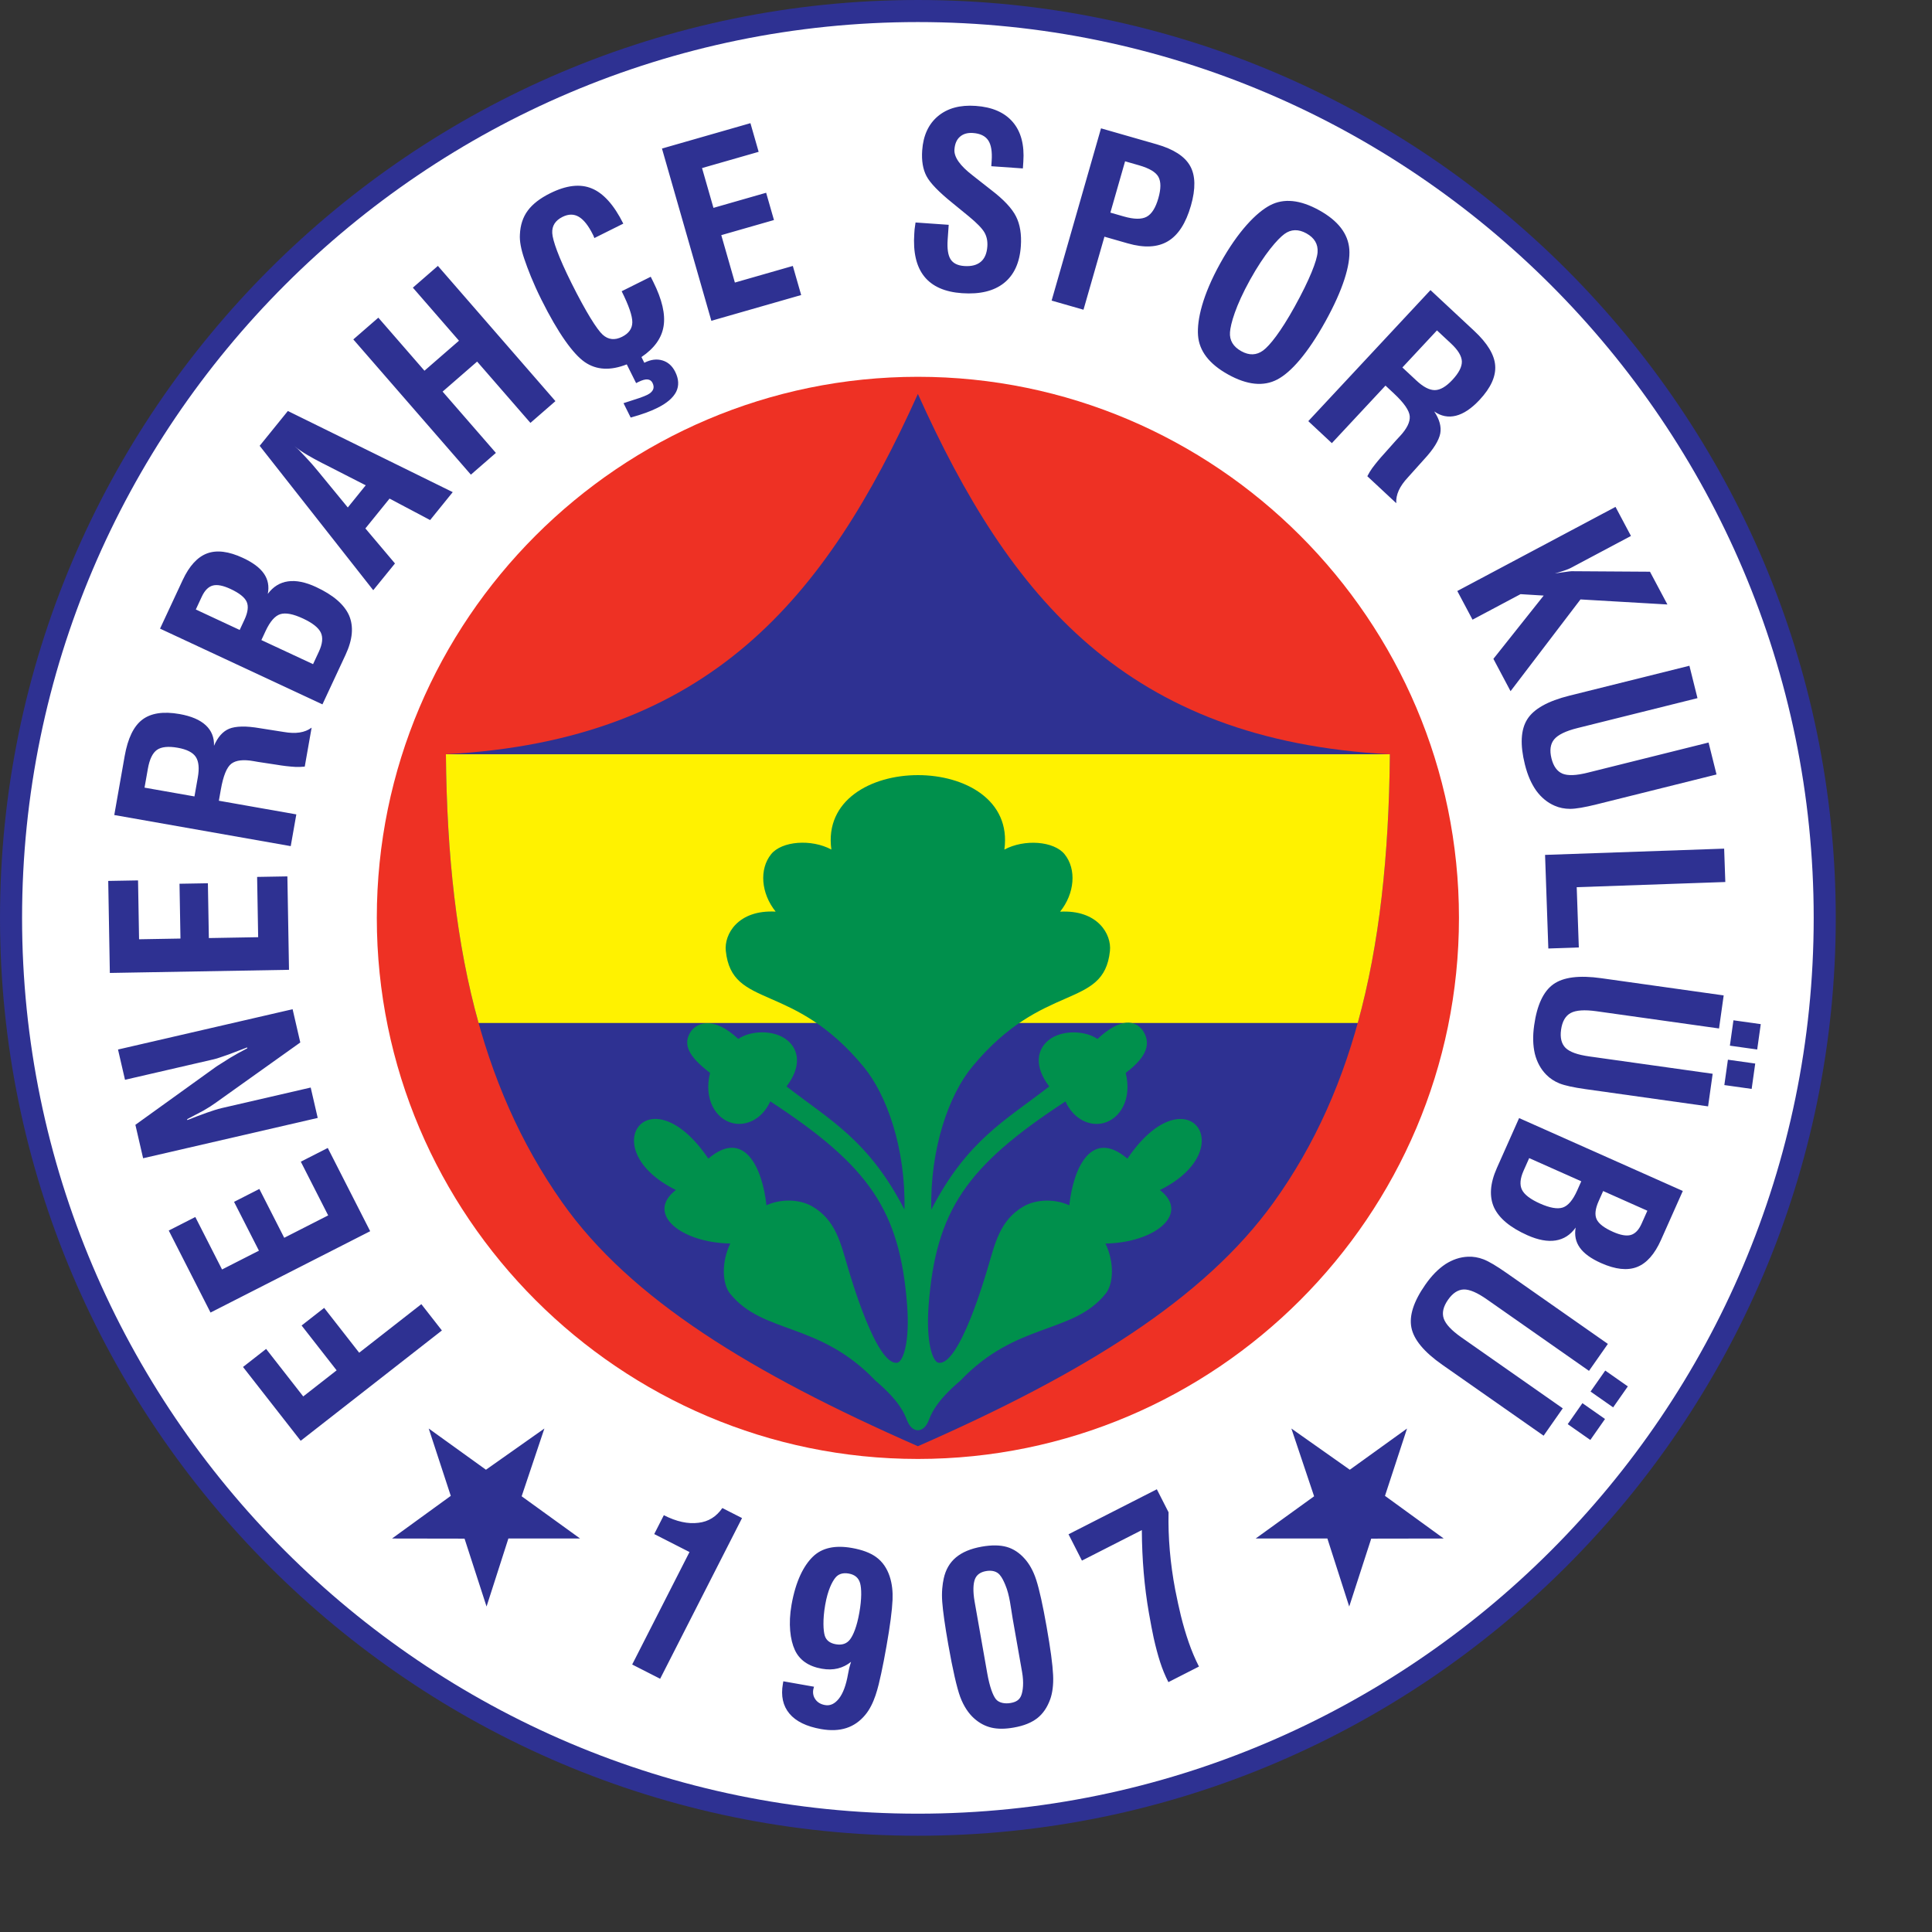<?xml version="1.0" encoding="UTF-8" standalone="no"?>
<svg
   xmlns:dc="http://purl.org/dc/elements/1.1/"
   xmlns:cc="http://creativecommons.org/ns#"
   xmlns:rdf="http://www.w3.org/1999/02/22-rdf-syntax-ns#"
   xmlns:svg="http://www.w3.org/2000/svg"
   xmlns="http://www.w3.org/2000/svg"
   xmlns:sodipodi="http://sodipodi.sourceforge.net/DTD/sodipodi-0.dtd"
   xmlns:inkscape="http://www.inkscape.org/namespaces/inkscape"
   version="1.1"
   id="Layer_1"
   x="0px"
   y="0px"
   viewBox="0 0 1000 1000"
   xml:space="preserve"
   sodipodi:docname="Fenerbahce .svg"
   width="1000"
   height="1000"
   inkscape:version="1.0.1 (3bc2e813f5, 2020-09-07)"><rect x="0" y="0" width="1000" height="1000" fill="#333333" stroke="none"/><defs
   id="defs19" /><sodipodi:namedview
   pagecolor="#ffffff"
   bordercolor="#666666"
   borderopacity="1"
   objecttolerance="10"
   gridtolerance="10"
   guidetolerance="10"
   inkscape:pageopacity="0"
   inkscape:pageshadow="2"
   inkscape:window-width="1920"
   inkscape:window-height="1017"
   id="namedview17"
   showgrid="false"
   inkscape:zoom="1.3358586"
   inkscape:cx="396"
   inkscape:cy="306"
   inkscape:window-x="-8"
   inkscape:window-y="-8"
   inkscape:window-maximized="1"
   inkscape:current-layer="Layer_1" />






<g
   id="g853"
   transform="matrix(2.245,0,0,2.245,-21.979,-6.307)"><path
     style="fill:#2e3192"
     d="m 221.415,2.81 c 116.557,0 211.622,95.063 211.622,211.621 0,116.556 -95.064,211.619 -211.622,211.619 C 104.857,426.05 9.792,330.987 9.792,214.431 9.792,97.873 104.856,2.81 221.415,2.81 Z"
     id="path2" /><path
     style="fill:#ffffff"
     d="m 221.413,7.896 c 113.755,0 206.537,92.779 206.537,206.534 0,113.754 -92.781,206.534 -206.537,206.534 -113.754,0 -206.534,-92.779 -206.534,-206.534 0,-113.755 92.779,-206.534 206.534,-206.534 z"
     id="path4" /><path
     style="fill:#ee3124"
     d="m 221.413,89.682 c 68.71,0 124.75,56.039 124.75,124.749 0,68.709 -56.04,124.748 -124.75,124.748 -68.708,0 -124.747,-56.038 -124.747,-124.748 -10e-4,-68.71 56.039,-124.749 124.747,-124.749 z"
     id="path6" /><path
     style="fill:#2e3192"
     d="m 221.413,336.243 c -38.291,-16.819 -66.233,-33.863 -81.986,-56.188 -19.275,-27.317 -26.442,-60.739 -26.83,-103.352 60.726,-3.236 87.642,-36.067 108.816,-83.072 21.177,47.02 48.093,79.852 108.816,83.087 -0.386,43.335 -7.555,76.561 -26.83,103.351 -15.956,22.18 -43.693,39.371 -81.986,56.174 z"
     id="path8" /><path
     style="fill:#2e3192"
     d="m 162.41,37.057 20.397,-5.85 1.895,6.608 -13.052,3.743 2.632,9.176 12.146,-3.483 1.805,6.29 -12.146,3.483 3.134,10.932 13.361,-3.831 1.924,6.707 -20.708,5.938 z m -71.16,44.007 5.769,-5.014 10.633,12.231 7.961,-6.92 -10.633,-12.231 5.768,-5.015 27.102,31.179 -5.766,5.016 -12.287,-14.134 -7.96,6.921 12.287,14.133 -5.768,5.015 z m -21.591,24.53 6.5,-8.027 38.013,18.705 -5.214,6.442 -9.354,-4.951 -5.571,6.88 6.821,8.077 -5.01,6.166 z m 8.021,0.08 c 0.47,0.381 0.802,0.668 0.984,0.849 0.184,0.186 0.752,0.785 1.707,1.798 0.952,1.009 1.839,2.018 2.652,3.022 v 0 l 6.954,8.468 4.131,-5.112 -9.761,-4.99 -0.2,-0.09 v 0 c -1.441,-0.751 -2.596,-1.377 -3.466,-1.897 -1.169,-0.689 -2.168,-1.374 -3.001,-2.048 z m -30.992,42.07 5.227,-11.209 v 0 c 1.519,-3.255 3.397,-5.304 5.627,-6.136 2.235,-0.829 4.992,-0.482 8.266,1.043 2.303,1.075 3.914,2.28 4.842,3.637 0.932,1.351 1.225,2.898 0.883,4.655 1.227,-1.655 2.777,-2.622 4.659,-2.888 1.882,-0.267 4.042,0.171 6.493,1.315 3.934,1.835 6.471,4.018 7.596,6.559 0.534,1.258 0.74,2.64 0.611,4.148 -0.133,1.508 -0.613,3.153 -1.444,4.935 v 0 l -5.316,11.402 z m 8.249,-4.412 10.113,4.716 1.089,-2.333 v 0 c 0.816,-1.749 0.986,-3.141 0.519,-4.169 -0.468,-1.028 -1.702,-2.005 -3.714,-2.943 -1.716,-0.802 -3.085,-1.068 -4.101,-0.791 -1.017,0.277 -1.86,1.126 -2.526,2.557 v 0 l -0.385,0.823 z m 15.116,7.049 11.914,5.555 1.338,-2.871 v 0 c 0.837,-1.798 0.992,-3.265 0.453,-4.402 -0.537,-1.138 -1.903,-2.22 -4.107,-3.249 -2.253,-1.051 -3.997,-1.387 -5.228,-1.007 -1.236,0.386 -2.366,1.677 -3.394,3.881 v 0 z m -33.916,40.336 2.394,-13.58 v 0 c 0.724,-4.105 2.083,-6.906 4.069,-8.405 0.984,-0.754 2.19,-1.236 3.618,-1.46 1.433,-0.222 3.098,-0.165 4.998,0.17 2.678,0.48 4.682,1.334 6.016,2.581 1.331,1.239 1.964,2.822 1.899,4.734 0.863,-2.009 2.029,-3.323 3.503,-3.936 0.744,-0.301 1.7,-0.466 2.878,-0.497 1.176,-0.03 2.596,0.103 4.249,0.386 v 0 l 5.435,0.855 v 0 c 1.393,0.245 2.619,0.288 3.673,0.124 1.053,-0.155 1.977,-0.529 2.769,-1.116 v 0 l -1.584,8.982 v 0 c -0.774,0.078 -1.495,0.105 -2.165,0.07 -0.665,-0.04 -1.384,-0.104 -2.17,-0.193 -0.786,-0.097 -1.494,-0.194 -2.129,-0.307 v 0 l -4.271,-0.649 -1.083,-0.189 v 0 c -2.34,-0.413 -4.042,-0.21 -5.106,0.6 -1.056,0.81 -1.866,2.793 -2.421,5.946 v 0 l -0.457,2.589 17.86,3.15 -1.29,7.318 z m 6.977,-6.314 11.511,2.029 0.768,-4.362 v 0 c 0.377,-2.13 0.223,-3.713 -0.464,-4.753 -0.689,-1.036 -2.086,-1.742 -4.175,-2.111 -2.164,-0.381 -3.755,-0.215 -4.771,0.49 -1.013,0.714 -1.713,2.16 -2.099,4.345 v 0 l -0.112,0.636 z m -8,42.725 -0.371,-21.216 6.874,-0.121 0.236,13.574 9.544,-0.166 -0.22,-12.636 6.543,-0.113 0.221,12.634 11.369,-0.199 -0.241,-13.898 6.977,-0.121 0.375,21.539 z m 7.671,42.722 -1.78,-7.708 18.699,-13.458 3.175,-2.008 v 0 c 1.138,-0.686 2.449,-1.412 3.922,-2.175 v 0 l -0.038,-0.205 -4.178,1.599 v 0 c -0.66,0.225 -1.305,0.451 -1.926,0.664 -0.618,0.221 -1.132,0.376 -1.554,0.472 v 0 l -20.495,4.731 -1.612,-6.979 40.255,-9.293 1.77,7.668 -19.505,13.904 v 0 c -0.766,0.565 -1.711,1.165 -2.832,1.81 v 0 l -3.751,1.974 0.047,0.207 v 0 c 1.612,-0.646 3.091,-1.206 4.433,-1.686 0.538,-0.196 1.142,-0.397 1.811,-0.609 0.663,-0.209 1.205,-0.363 1.627,-0.458 v 0 l 20.569,-4.751 1.619,7.006 z m 15.543,35.577 -9.631,-18.908 6.124,-3.121 6.163,12.096 8.505,-4.333 -5.737,-11.257 5.832,-2.973 5.736,11.259 10.132,-5.163 -6.309,-12.384 6.215,-3.167 9.78,19.193 z m 20.788,29.564 -13.297,-17.018 5.325,-4.161 8.558,10.954 7.7,-6.017 -8.075,-10.336 5.2,-4.063 8.075,10.337 14.331,-11.197 4.739,6.067 z m 42.851,38.211 5.034,-15.68 h 16.532 l -13.472,-9.735 5.241,-15.625 -13.472,9.503 -13.197,-9.503 5.087,15.527 -13.541,9.832 16.714,0.028 z m 83.509,-7.6 c -1.373,-0.243 -2.417,0.095 -3.136,1.021 -0.717,0.924 -1.694,2.773 -2.291,6.169 -0.612,3.456 -0.436,6.037 -0.106,7.117 0.326,1.085 1.175,1.75 2.548,1.993 1.427,0.251 2.525,-0.122 3.278,-1.11 0.752,-0.989 1.581,-2.958 2.154,-6.219 0.563,-3.185 0.513,-5.55 0.164,-6.768 -0.35,-1.226 -1.217,-1.958 -2.611,-2.203 z m -29.147,-15.105 4.541,2.313 -18.878,37.049 -6.45,-3.285 13.214,-25.933 -8.132,-4.143 2.216,-4.349 v 0 c 2.918,1.487 5.582,2.064 7.988,1.749 2.283,-0.262 4.116,-1.395 5.501,-3.401 z m -18.648,-265.368 0.66,1.322 0.097,-0.049 v 0 c 1.42,-0.709 2.777,-0.879 4.064,-0.499 1.286,0.379 2.273,1.252 2.961,2.628 0.831,1.665 0.906,3.201 0.229,4.598 -0.358,0.701 -0.893,1.352 -1.599,1.965 -0.713,0.616 -1.638,1.209 -2.777,1.774 -0.736,0.368 -1.596,0.735 -2.582,1.097 -0.989,0.36 -2.166,0.734 -3.535,1.117 v 0 l -1.654,-3.319 3.631,-1.181 v 0 c 0.817,-0.284 1.437,-0.533 1.85,-0.738 0.656,-0.329 1.096,-0.724 1.315,-1.177 0.223,-0.464 0.182,-0.99 -0.114,-1.586 -0.239,-0.479 -0.622,-0.741 -1.145,-0.788 -0.525,-0.053 -1.226,0.144 -2.103,0.581 v 0 l -0.529,0.265 -2.154,-4.32 v 0 c -3.791,1.49 -7.019,1.312 -9.688,-0.534 -2.67,-1.845 -6.131,-6.634 -9.984,-14.367 -1.965,-3.939 -3.146,-7.057 -3.932,-9.358 -0.79,-2.307 -1.135,-4.199 -1.035,-5.692 0.095,-2.166 0.7,-4.003 1.81,-5.499 1.113,-1.506 2.816,-2.831 5.121,-3.98 3.742,-1.867 6.953,-2.247 9.623,-1.138 1.327,0.536 2.604,1.48 3.833,2.839 1.222,1.356 2.374,3.114 3.452,5.278 v 0 l -6.674,3.327 -0.202,-0.529 -0.145,-0.288 v 0 c -1.02,-2.048 -2.099,-3.411 -3.231,-4.082 -1.135,-0.672 -2.396,-0.664 -3.772,0.022 -1.66,0.828 -2.45,2.075 -2.357,3.738 0.092,1.665 1.427,5.49 4.408,11.471 3.392,6.803 5.932,10.787 7.223,11.951 1.288,1.162 2.773,1.327 4.455,0.488 1.568,-0.783 2.362,-1.9 2.374,-3.355 0.016,-1.459 -0.803,-3.843 -2.455,-7.154 v 0 l 6.699,-3.34 0.609,1.221 v 0 c 2.014,4.038 2.8,7.43 2.356,10.174 -0.437,2.749 -2.141,5.117 -5.103,7.117 z m 240.09,192.264 -5.03,11.297 v 0 c -1.463,3.281 -3.306,5.363 -5.52,6.232 -2.221,0.871 -4.982,0.571 -8.282,-0.898 -2.322,-1.033 -3.955,-2.211 -4.907,-3.553 -0.954,-1.333 -1.275,-2.874 -0.963,-4.638 -1.197,1.677 -2.731,2.672 -4.607,2.971 -1.876,0.299 -4.044,-0.103 -6.517,-1.203 -3.964,-1.767 -6.537,-3.904 -7.707,-6.423 -0.557,-1.249 -0.786,-2.629 -0.683,-4.139 0.106,-1.508 0.557,-3.164 1.356,-4.958 v 0 l 5.118,-11.493 z m -8.171,4.557 -10.194,-4.539 -1.047,2.352 v 0 c -0.784,1.762 -0.931,3.156 -0.446,4.175 0.485,1.022 1.736,1.978 3.762,2.879 1.73,0.77 3.104,1.013 4.115,0.72 1.011,-0.295 1.839,-1.159 2.48,-2.602 v 0 l 0.369,-0.828 z m -15.238,-6.786 -12.008,-5.346 -1.288,2.891 v 0 c -0.807,1.814 -0.934,3.283 -0.377,4.409 0.558,1.129 1.943,2.189 4.165,3.179 2.27,1.01 4.021,1.317 5.245,0.913 1.226,-0.407 2.335,-1.718 3.325,-3.94 v 0 z m -118.218,81.383 20.361,-10.375 2.702,5.304 v 0 c -0.129,5.81 0.383,11.762 1.536,17.854 0.458,2.318 0.895,4.309 1.302,5.987 0.527,2.123 1.123,4.168 1.804,6.127 0.678,1.965 1.465,3.831 2.368,5.599 v 0 l -7.049,3.592 v 0 c -0.763,-1.5 -1.398,-3.049 -1.908,-4.638 -0.513,-1.597 -1.009,-3.446 -1.483,-5.557 -0.312,-1.445 -0.685,-3.373 -1.106,-5.788 -1.046,-5.987 -1.589,-12.346 -1.625,-19.072 v 0 l -13.81,7.036 z m -20.014,2.854 c 2.286,-0.404 4.216,-0.381 5.788,0.068 1.562,0.45 2.962,1.388 4.196,2.802 0.908,1.038 1.861,2.546 2.584,4.788 0.721,2.238 1.517,5.835 2.39,10.785 0.444,2.516 0.792,4.707 1.046,6.572 0.255,1.86 0.393,3.382 0.454,4.552 0.123,2.334 -0.187,4.293 -0.667,5.618 -0.668,1.854 -1.651,3.317 -2.988,4.368 -0.676,0.518 -1.456,0.956 -2.349,1.315 -0.885,0.358 -1.922,0.638 -3.1,0.845 -1.975,0.35 -3.688,0.352 -5.138,0.008 -1.449,-0.345 -2.783,-1.057 -3.989,-2.143 -1.205,-1.082 -2.362,-2.721 -3.179,-4.921 -0.392,-1.061 -0.818,-2.604 -1.284,-4.643 -0.466,-2.03 -0.959,-4.524 -1.481,-7.485 -0.757,-4.295 -1.22,-7.566 -1.387,-9.805 -0.167,-2.242 0.051,-4.031 0.344,-5.378 0.438,-2.018 1.358,-3.635 2.804,-4.854 1.453,-1.218 3.434,-2.047 5.956,-2.492 z m 7.152,16.671 c -0.446,-2.525 -0.685,-5.46 -1.734,-7.909 -0.35,-0.817 -0.689,-1.579 -1.254,-2.253 -0.689,-0.821 -1.818,-1.114 -3.171,-0.876 -1.306,0.231 -2.158,0.849 -2.552,1.852 -0.396,1.005 -0.509,2.745 -0.075,5.206 v 0 l 0.955,5.418 1.945,11.036 v 0 c 0.571,3.24 1.329,5.179 2,6.015 0.675,0.837 2.014,1.126 3.407,0.883 1.319,-0.232 2.071,-0.757 2.455,-1.781 0.385,-1.023 0.612,-2.914 0.179,-5.361 v 0 l -0.963,-5.466 z m -52.891,14.37 7.075,1.25 -0.166,0.626 v 0 c -0.154,0.879 0.016,1.655 0.516,2.334 0.493,0.68 1.228,1.102 2.202,1.273 1.177,0.21 2.24,-0.288 3.191,-1.492 0.944,-1.201 1.645,-3.079 2.095,-5.635 0.094,-0.527 0.176,-0.946 0.249,-1.247 0.075,-0.309 0.218,-0.841 0.449,-1.595 -0.895,0.727 -1.908,1.241 -3.038,1.523 -1.131,0.281 -2.36,0.3 -3.7,0.065 -3.064,-0.541 -5.134,-1.978 -6.213,-4.309 -1.076,-2.33 -1.546,-6.019 -0.77,-10.42 0.984,-5.585 2.841,-9.074 4.92,-11.101 2.082,-2.029 5.08,-2.703 8.988,-2.014 2.361,0.417 4.212,1.106 5.556,2.069 3.111,2.218 3.989,6.266 3.829,9.871 -0.108,2.478 -0.578,6.056 -1.407,10.742 -0.42,2.394 -0.828,4.483 -1.213,6.265 -0.703,3.225 -1.54,6.989 -3.695,9.564 -1.216,1.453 -2.645,2.463 -4.331,3.009 -1.686,0.547 -3.625,0.63 -5.831,0.241 -3.38,-0.595 -5.815,-1.787 -7.305,-3.575 -1.49,-1.789 -1.995,-4.076 -1.502,-6.862 v 0 z m 180.848,-59.286 5.209,3.648 3.387,-4.838 -5.208,-3.648 z m 5.262,-7.516 5.209,3.649 3.387,-4.838 -5.209,-3.649 z m -10.823,10.178 4.415,-6.307 -23.357,-16.353 v 0 c -2.289,-1.603 -3.645,-3.055 -4.086,-4.362 -0.438,-1.303 -0.107,-2.749 0.997,-4.322 1.071,-1.53 2.277,-2.322 3.62,-2.372 0.674,-0.015 1.444,0.166 2.329,0.543 0.88,0.371 1.903,0.971 3.055,1.779 v 0 l 0.333,0.232 0.438,0.306 22.722,15.909 4.352,-6.216 -23.363,-16.357 v 0 c -2.31,-1.62 -4.078,-2.662 -5.29,-3.134 -1.21,-0.463 -2.415,-0.671 -3.612,-0.611 -1.797,0.074 -3.53,0.647 -5.209,1.726 -0.825,0.556 -1.614,1.218 -2.364,1.976 -0.754,0.765 -1.497,1.669 -2.237,2.728 -2.698,3.853 -3.772,7.157 -3.22,9.925 0.552,2.767 2.923,5.618 7.114,8.553 v 0 z m 43.768,-95.774 6.297,0.887 -0.822,5.846 -6.297,-0.883 z m -1.276,9.086 6.297,0.885 -0.823,5.848 -6.297,-0.885 z m -0.975,-14.824 -1.071,7.622 -28.235,-3.968 v 0 c -2.77,-0.388 -4.751,-0.251 -5.967,0.404 -1.209,0.656 -1.951,1.939 -2.217,3.842 -0.261,1.85 0.084,3.251 1.032,4.202 0.482,0.47 1.169,0.865 2.072,1.192 0.896,0.327 2.054,0.587 3.449,0.784 v 0 l 0.399,0.057 0.531,0.072 27.467,3.862 -1.057,7.514 -28.241,-3.969 v 0 c -2.796,-0.394 -4.8,-0.834 -6.009,-1.317 -1.201,-0.487 -2.222,-1.157 -3.059,-2.017 -1.263,-1.279 -2.141,-2.881 -2.631,-4.815 -0.225,-0.966 -0.351,-1.991 -0.381,-3.056 -0.031,-1.072 0.044,-2.241 0.223,-3.519 0.654,-4.66 2.123,-7.81 4.415,-9.456 2.291,-1.647 5.97,-2.116 11.036,-1.403 v 0 z m -86.335,140.896 -5.034,-15.68 h -16.533 l 13.472,-9.735 -5.241,-15.625 13.472,9.503 13.197,-9.503 -5.087,15.527 13.541,9.832 -16.714,0.028 z m 18.735,-303.509 10.085,9.404 v 0 c 3.049,2.843 4.659,5.509 4.833,7.989 0.097,1.237 -0.156,2.514 -0.747,3.83 -0.596,1.323 -1.546,2.688 -2.864,4.1 -1.86,1.985 -3.669,3.199 -5.441,3.64 -1.762,0.441 -3.435,0.11 -5.005,-0.987 1.215,1.818 1.683,3.513 1.392,5.083 -0.152,0.788 -0.535,1.68 -1.149,2.684 -0.616,1.003 -1.501,2.123 -2.64,3.352 v 0 l -3.675,4.094 v 0 c -0.964,1.033 -1.669,2.04 -2.107,3.013 -0.441,0.967 -0.632,1.946 -0.573,2.931 v 0 l -6.669,-6.22 v 0 c 0.355,-0.693 0.728,-1.313 1.121,-1.857 0.395,-0.533 0.841,-1.103 1.343,-1.713 0.509,-0.605 0.977,-1.147 1.416,-1.62 v 0 l 2.871,-3.228 0.75,-0.804 v 0 c 1.62,-1.738 2.378,-3.276 2.277,-4.607 -0.104,-1.329 -1.327,-3.087 -3.667,-5.271 v 0 l -1.924,-1.794 -12.369,13.266 -5.433,-5.069 z m 1.496,9.291 -7.971,8.549 3.24,3.02 v 0 c 1.582,1.475 2.992,2.208 4.24,2.199 1.242,-0.014 2.595,-0.799 4.042,-2.352 1.5,-1.607 2.227,-3.031 2.189,-4.269 -0.047,-1.237 -0.879,-2.614 -2.5,-4.126 v 0 l -0.472,-0.44 z m -27.15,-27.698 c 4.366,2.42 6.679,5.423 6.944,9.017 0.265,3.594 -1.437,9.262 -5.512,16.614 -4.1,7.399 -7.935,11.733 -11.106,13.392 -3.167,1.658 -6.939,1.274 -11.317,-1.154 -4.366,-2.42 -6.681,-5.424 -6.945,-9.016 -0.267,-3.595 1.04,-9.264 5.119,-16.621 4.098,-7.394 8.329,-11.727 11.499,-13.386 3.166,-1.658 6.938,-1.273 11.318,1.154 z m -2.954,5.328 c -1.844,-1.021 -3.539,-0.972 -5.07,0.15 -1.532,1.122 -4.569,4.515 -7.922,10.564 -3.347,6.036 -4.494,10.192 -4.625,12.074 -0.132,1.882 0.74,3.34 2.621,4.381 1.813,1.007 3.484,0.952 5.014,-0.163 1.528,-1.115 4.082,-4.347 7.261,-10.083 3.522,-6.355 5.158,-10.663 5.298,-12.549 0.142,-1.884 -0.715,-3.342 -2.577,-4.374 z m -47.351,-24.216 12.839,3.682 v 0 c 3.901,1.118 6.474,2.785 7.706,4.989 1.239,2.206 1.3,5.259 0.18,9.16 -1.163,4.059 -2.933,6.795 -5.31,8.208 -2.376,1.411 -5.458,1.57 -9.242,0.486 v 0 l -5.385,-1.543 -4.829,16.839 -7.348,-2.107 z m 5.549,7.6 -3.391,11.831 3.097,0.888 v 0 c 2.336,0.67 4.094,0.696 5.258,0.072 1.165,-0.622 2.065,-2.044 2.7,-4.261 0.621,-2.166 0.632,-3.799 0.037,-4.912 -0.59,-1.106 -2.088,-2.007 -4.497,-2.698 v 0 z m -23.566,1.644 -7.281,-0.51 0.083,-1.205 v 0 c 0.151,-2.158 -0.109,-3.746 -0.789,-4.758 -0.681,-1.018 -1.852,-1.581 -3.516,-1.697 -1.241,-0.088 -2.238,0.194 -2.993,0.851 -0.762,0.656 -1.188,1.644 -1.281,2.966 -0.12,1.726 1.27,3.71 4.164,5.936 v 0 l 0.253,0.204 4.026,3.159 v 0 c 2.895,2.212 4.811,4.246 5.748,6.109 0.939,1.855 1.308,4.145 1.117,6.878 -0.267,3.802 -1.559,6.631 -3.884,8.486 -2.325,1.853 -5.553,2.634 -9.685,2.344 -3.961,-0.278 -6.858,-1.56 -8.694,-3.85 -1.836,-2.29 -2.603,-5.593 -2.301,-9.915 v 0 l 0.065,-0.94 0.223,-1.595 7.645,0.535 -0.238,3.399 v 0 c -0.147,2.088 0.078,3.598 0.666,4.54 0.59,0.936 1.641,1.458 3.161,1.564 1.623,0.113 2.885,-0.205 3.79,-0.96 0.906,-0.749 1.417,-1.939 1.53,-3.563 0.086,-1.234 -0.141,-2.308 -0.676,-3.234 -0.535,-0.925 -1.729,-2.152 -3.578,-3.679 v 0 l -3.737,-3.056 v 0 c -3.194,-2.571 -5.201,-4.646 -6.035,-6.234 -0.833,-1.579 -1.161,-3.557 -0.996,-5.926 0.24,-3.446 1.458,-6.08 3.642,-7.904 2.192,-1.829 5.085,-2.618 8.689,-2.366 3.802,0.265 6.655,1.503 8.551,3.716 1.898,2.212 2.71,5.27 2.436,9.174 v 0 l -0.017,0.248 z m 161.684,156.826 0.269,7.693 -34.26,1.196 0.484,13.892 -7.028,0.245 -0.754,-21.584 z m -8.008,-42.166 1.861,7.469 -27.667,6.897 v 0 c -2.711,0.675 -4.496,1.547 -5.377,2.608 -0.877,1.061 -1.084,2.527 -0.619,4.394 0.453,1.811 1.296,2.982 2.531,3.509 0.622,0.255 1.408,0.363 2.369,0.33 0.954,-0.033 2.122,-0.225 3.489,-0.566 v 0 l 0.394,-0.099 0.519,-0.129 26.914,-6.71 1.836,7.362 -27.674,6.9 v 0 c -2.739,0.682 -4.762,1.024 -6.064,1.03 -1.296,-0.003 -2.495,-0.241 -3.591,-0.725 -1.65,-0.713 -3.065,-1.868 -4.242,-3.479 -0.573,-0.812 -1.074,-1.714 -1.5,-2.69 -0.43,-0.984 -0.8,-2.093 -1.112,-3.347 -1.138,-4.565 -0.955,-8.035 0.553,-10.42 1.507,-2.387 4.742,-4.197 9.706,-5.436 v 0 z m -17.039,-36.627 3.561,6.7 -13.877,7.379 v 0 c -0.286,0.152 -0.676,0.311 -1.171,0.49 -0.5,0.172 -0.929,0.315 -1.288,0.428 -0.369,0.111 -0.775,0.226 -1.218,0.344 v 0 l 2.569,-0.362 v 0 c 0.073,-0.023 0.314,-0.051 0.725,-0.098 0.411,-0.047 0.699,-0.061 0.868,-0.049 v 0 l 17.777,0.114 4.017,7.555 -20.04,-1.166 -16.122,21.155 -3.956,-7.456 11.596,-14.587 -5.339,-0.327 -11.066,5.883 -3.513,-6.609 z"
     id="path10" /><path
     style="fill:#fff200"
     d="m 120.131,238.665 c -5.099,-18.259 -7.324,-38.747 -7.534,-61.96 v 0 h 217.405 v 0 c 0.076,0.005 0.152,0.011 0.229,0.015 -0.209,23.405 -2.4,43.86 -7.403,61.946 v 0 H 120.131 Z"
     id="path12" /><path
     style="fill:#00904c"
     d="m 218.918,330.286 c -0.588,-1.492 -1.635,-4.365 -7.302,-9.173 -13,-13.646 -25.925,-10.618 -33.522,-20.078 -1.767,-2.198 -2.046,-7.168 0.07,-11.526 -11.335,-0.186 -19.646,-6.832 -12.551,-12.34 -19.165,-9.485 -6.121,-27.292 7.489,-7.238 8.233,-6.999 12.459,2.032 13.396,10.758 3.265,-1.491 7.57,-1.471 10.579,0.274 5.494,3.188 6.58,8.713 8.182,14.024 0.598,1.983 6.581,22.779 11.396,22.006 1.354,-0.219 2.927,-4.766 2.28,-13.236 -1.671,-21.91 -8.736,-32.105 -31.549,-47.019 -1.978,4.306 -5.759,5.787 -8.803,4.984 -3.788,-1.001 -6.584,-5.474 -5.087,-11.556 -5.15,-3.898 -6.389,-6.768 -4.313,-9.708 1.587,-1.984 5.276,-3.284 10.822,1.882 2.79,-1.955 8.25,-2.206 11.315,0.314 2.538,2.087 3.435,5.878 -0.191,10.636 10.031,7.796 18.898,12.358 27.192,28.393 0.306,-14.129 -4.084,-26.433 -9.388,-32.882 -16.346,-19.873 -30.37,-13.187 -31.804,-26.757 -0.407,-3.857 2.828,-9.527 11.495,-9.055 -3.381,-4.214 -3.825,-9.777 -1.049,-13.232 2.451,-3.049 9.289,-3.566 13.893,-1.081 -3.144,-22.846 43.044,-22.913 39.888,0.011 4.605,-2.485 11.443,-1.967 13.894,1.082 2.776,3.456 2.333,9.019 -1.049,13.232 8.667,-0.473 11.902,5.198 11.495,9.054 -1.434,13.571 -15.458,6.883 -31.804,26.757 -5.304,6.449 -9.693,18.752 -9.388,32.883 8.294,-16.036 17.161,-20.598 27.192,-28.393 -3.625,-4.76 -2.729,-8.551 -0.191,-10.639 3.064,-2.518 8.525,-2.269 11.315,-0.314 5.543,-5.163 8.739,-4.113 10.326,-2.128 2.074,2.94 1.333,6.056 -3.817,9.955 1.497,6.083 -1.299,10.553 -5.087,11.554 -3.044,0.803 -6.825,-0.678 -8.803,-4.982 -22.813,14.915 -29.878,25.108 -31.549,47.02 -0.646,8.47 0.926,13.016 2.28,13.233 4.815,0.775 10.798,-20.022 11.396,-22.005 1.602,-5.31 2.688,-10.837 8.182,-14.022 3.009,-1.746 7.312,-1.767 10.579,-0.274 0.936,-8.726 5.164,-17.76 13.396,-10.758 13.609,-20.054 26.653,-2.25 7.488,7.238 7.093,5.505 -1.215,12.152 -12.55,12.338 2.116,4.36 1.834,9.329 0.07,11.527 -7.597,9.461 -20.522,6.434 -33.522,20.079 -5.668,4.805 -6.714,7.681 -7.3,9.173 -1.196,3.043 -3.8,3.019 -4.991,-0.011 z"
     id="path14" /></g>
</svg>
